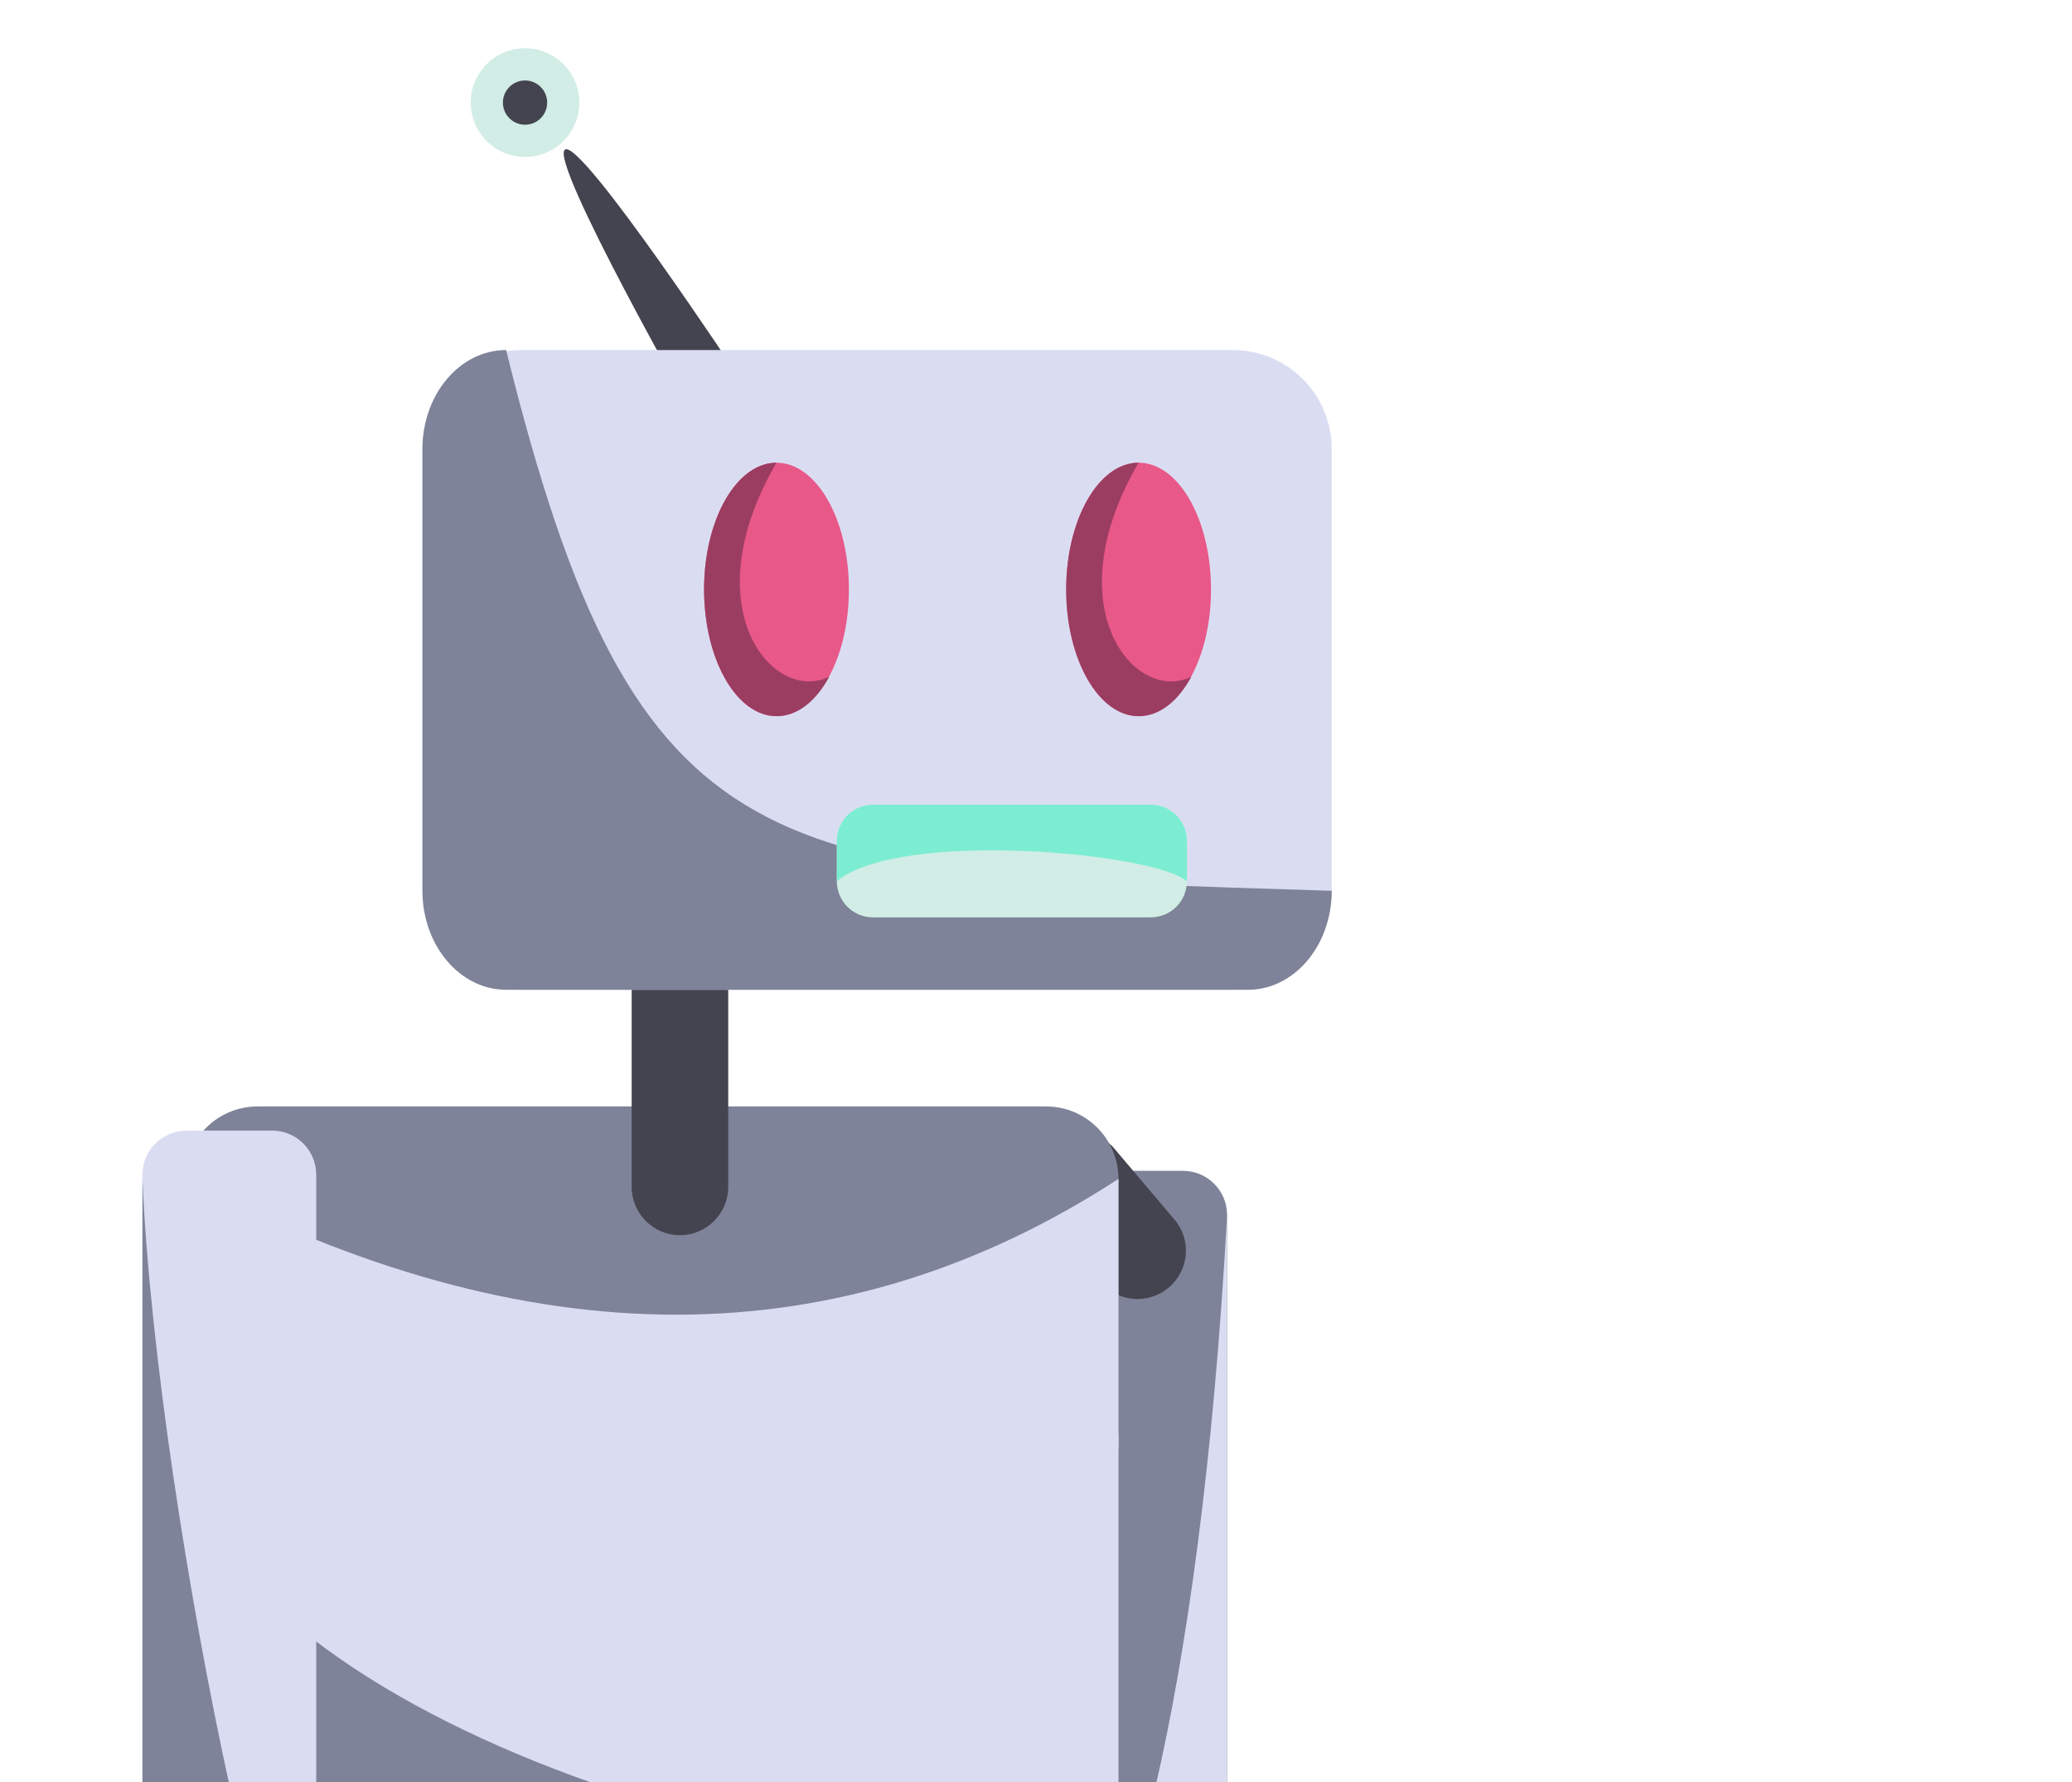 <?xml version="1.0" encoding="utf-8"?>
<!-- Generator: Adobe Illustrator 21.1.0, SVG Export Plug-In . SVG Version: 6.00 Build 0)  -->
<svg version="1.1" id="Layer_1" xmlns="http://www.w3.org/2000/svg" xmlns:xlink="http://www.w3.org/1999/xlink" x="0px" y="0px"
	 viewBox="0 0 515 443" style="enable-background:new 0 0 515 443;" xml:space="preserve">
<style type="text/css">
	.st0{fill:#7E8399;}
	.st1{fill:#43444F;}
	.st2{fill:#D1EDE5;}
	.st3{fill:#DADDF2;}
	.st4{fill:#E85888;}
	.st5{fill:#7CEDD2;}
	.st6{fill:#9B3D61;}
</style>
<g>
	<path class="st0" d="M305,302c0-6.1-4.9-11-11-11h-18c-6.1,0-11,4.9-11,11v142.5h40V302z"/>
	<path class="st1" d="M290.5,320L290.5,320c-5.1,4.3-12.6,3.7-16.9-1.4l-14.9-17.6c-4.3-5.1-3.7-12.6,1.4-16.9v0
		c5.1-4.3,12.6-3.7,16.9,1.4l14.9,17.6C296.2,308.1,295.6,315.7,290.5,320z"/>
	<circle class="st2" cx="130.5" cy="25.5" r="13.5"/>
	<path class="st1" d="M173.1,104.7c0,0-36.6-64.4-32.7-67.5s44,57.7,44,57.7L173.1,104.7z"/>
	<path class="st0" d="M260,342H64c-10,0-18-8.1-18-18v-31c0-10,8.1-18,18-18h196c10,0,18,8.1,18,18v31C278,333.9,269.9,342,260,342z
		"/>
	<path class="st3" d="M278,360H46v-67c85.8,45.2,163.1,44.8,232,0V360z"/>
	<path class="st1" d="M169,307L169,307c-6.6,0-12-5.4-12-12v-53c0-6.6,5.4-12,12-12h0c6.6,0,12,5.4,12,12v53
		C181,301.6,175.6,307,169,307z"/>
	<path class="st3" d="M306.4,246H129.6c-13.6,0-24.6-11-24.6-24.6V111.6C105,98,116,87,129.6,87h176.8C320,87,331,98,331,111.6
		v109.8C331,235,320,246,306.4,246z"/>
	<path class="st0" d="M310.2,246H125.8c-11.5,0-20.8-11-20.8-24.6V111.6C105,98,114.3,87,125.8,87C158.1,218,191,217,331,221.4
		C331,235,321.7,246,310.2,246z"/>
	<ellipse class="st4" cx="193" cy="146.5" rx="18" ry="31.5"/>
	<ellipse class="st4" cx="283" cy="146.5" rx="18" ry="31.5"/>
	<path class="st2" d="M217,200h69c5,0,9,4,9,9v10c0,5-4,9-9,9h-69c-5,0-9-4-9-9v-10C208,204,212,200,217,200z"/>
	<path class="st5" d="M217,200h69c5,0,9,4,9,9v10c-8-7-71-13-87,0v-10C208,204,212,200,217,200z"/>
	<circle class="st1" cx="130.5" cy="25.5" r="5.5"/>
	<path class="st6" d="M206.1,168.2c-3.3,6.1-7.9,9.8-13.1,9.8c-9.9,0-18-14.1-18-31.5s8.1-31.5,18-31.5C172,151,192,175,206.1,168.2
		z"/>
	<path class="st6" d="M296.1,168.2c-3.3,6.1-7.9,9.8-13.1,9.8c-9.9,0-18-14.1-18-31.5s8.1-31.5,18-31.5C262,151,282,175,296.1,168.2
		z"/>
	<path class="st3" d="M278,357.7c0-9.8-7.9-17.7-17.7-17.7H63.7c-9.8,0-17.7,7.9-17.7,17.7v86.8h232V357.7z"/>
	<path class="st0" d="M46,368v76.5h105.2C102.1,427.9,58,401,46,368z"/>
	<path class="st3" d="M305,302c-3.4,62-10.2,109.3-17.9,142.5H305V302z"/>
	<path class="st3" d="M78.6,292c0-6.1-4.9-11-11-11H46.4c-6.1,0-11,4.9-11,11v152.5h43.2V292z"/>
	<path class="st0" d="M35.4,292.9v151.6h21.8C46.9,397.7,37.2,335.5,35.4,292.9z"/>
</g>
</svg>
